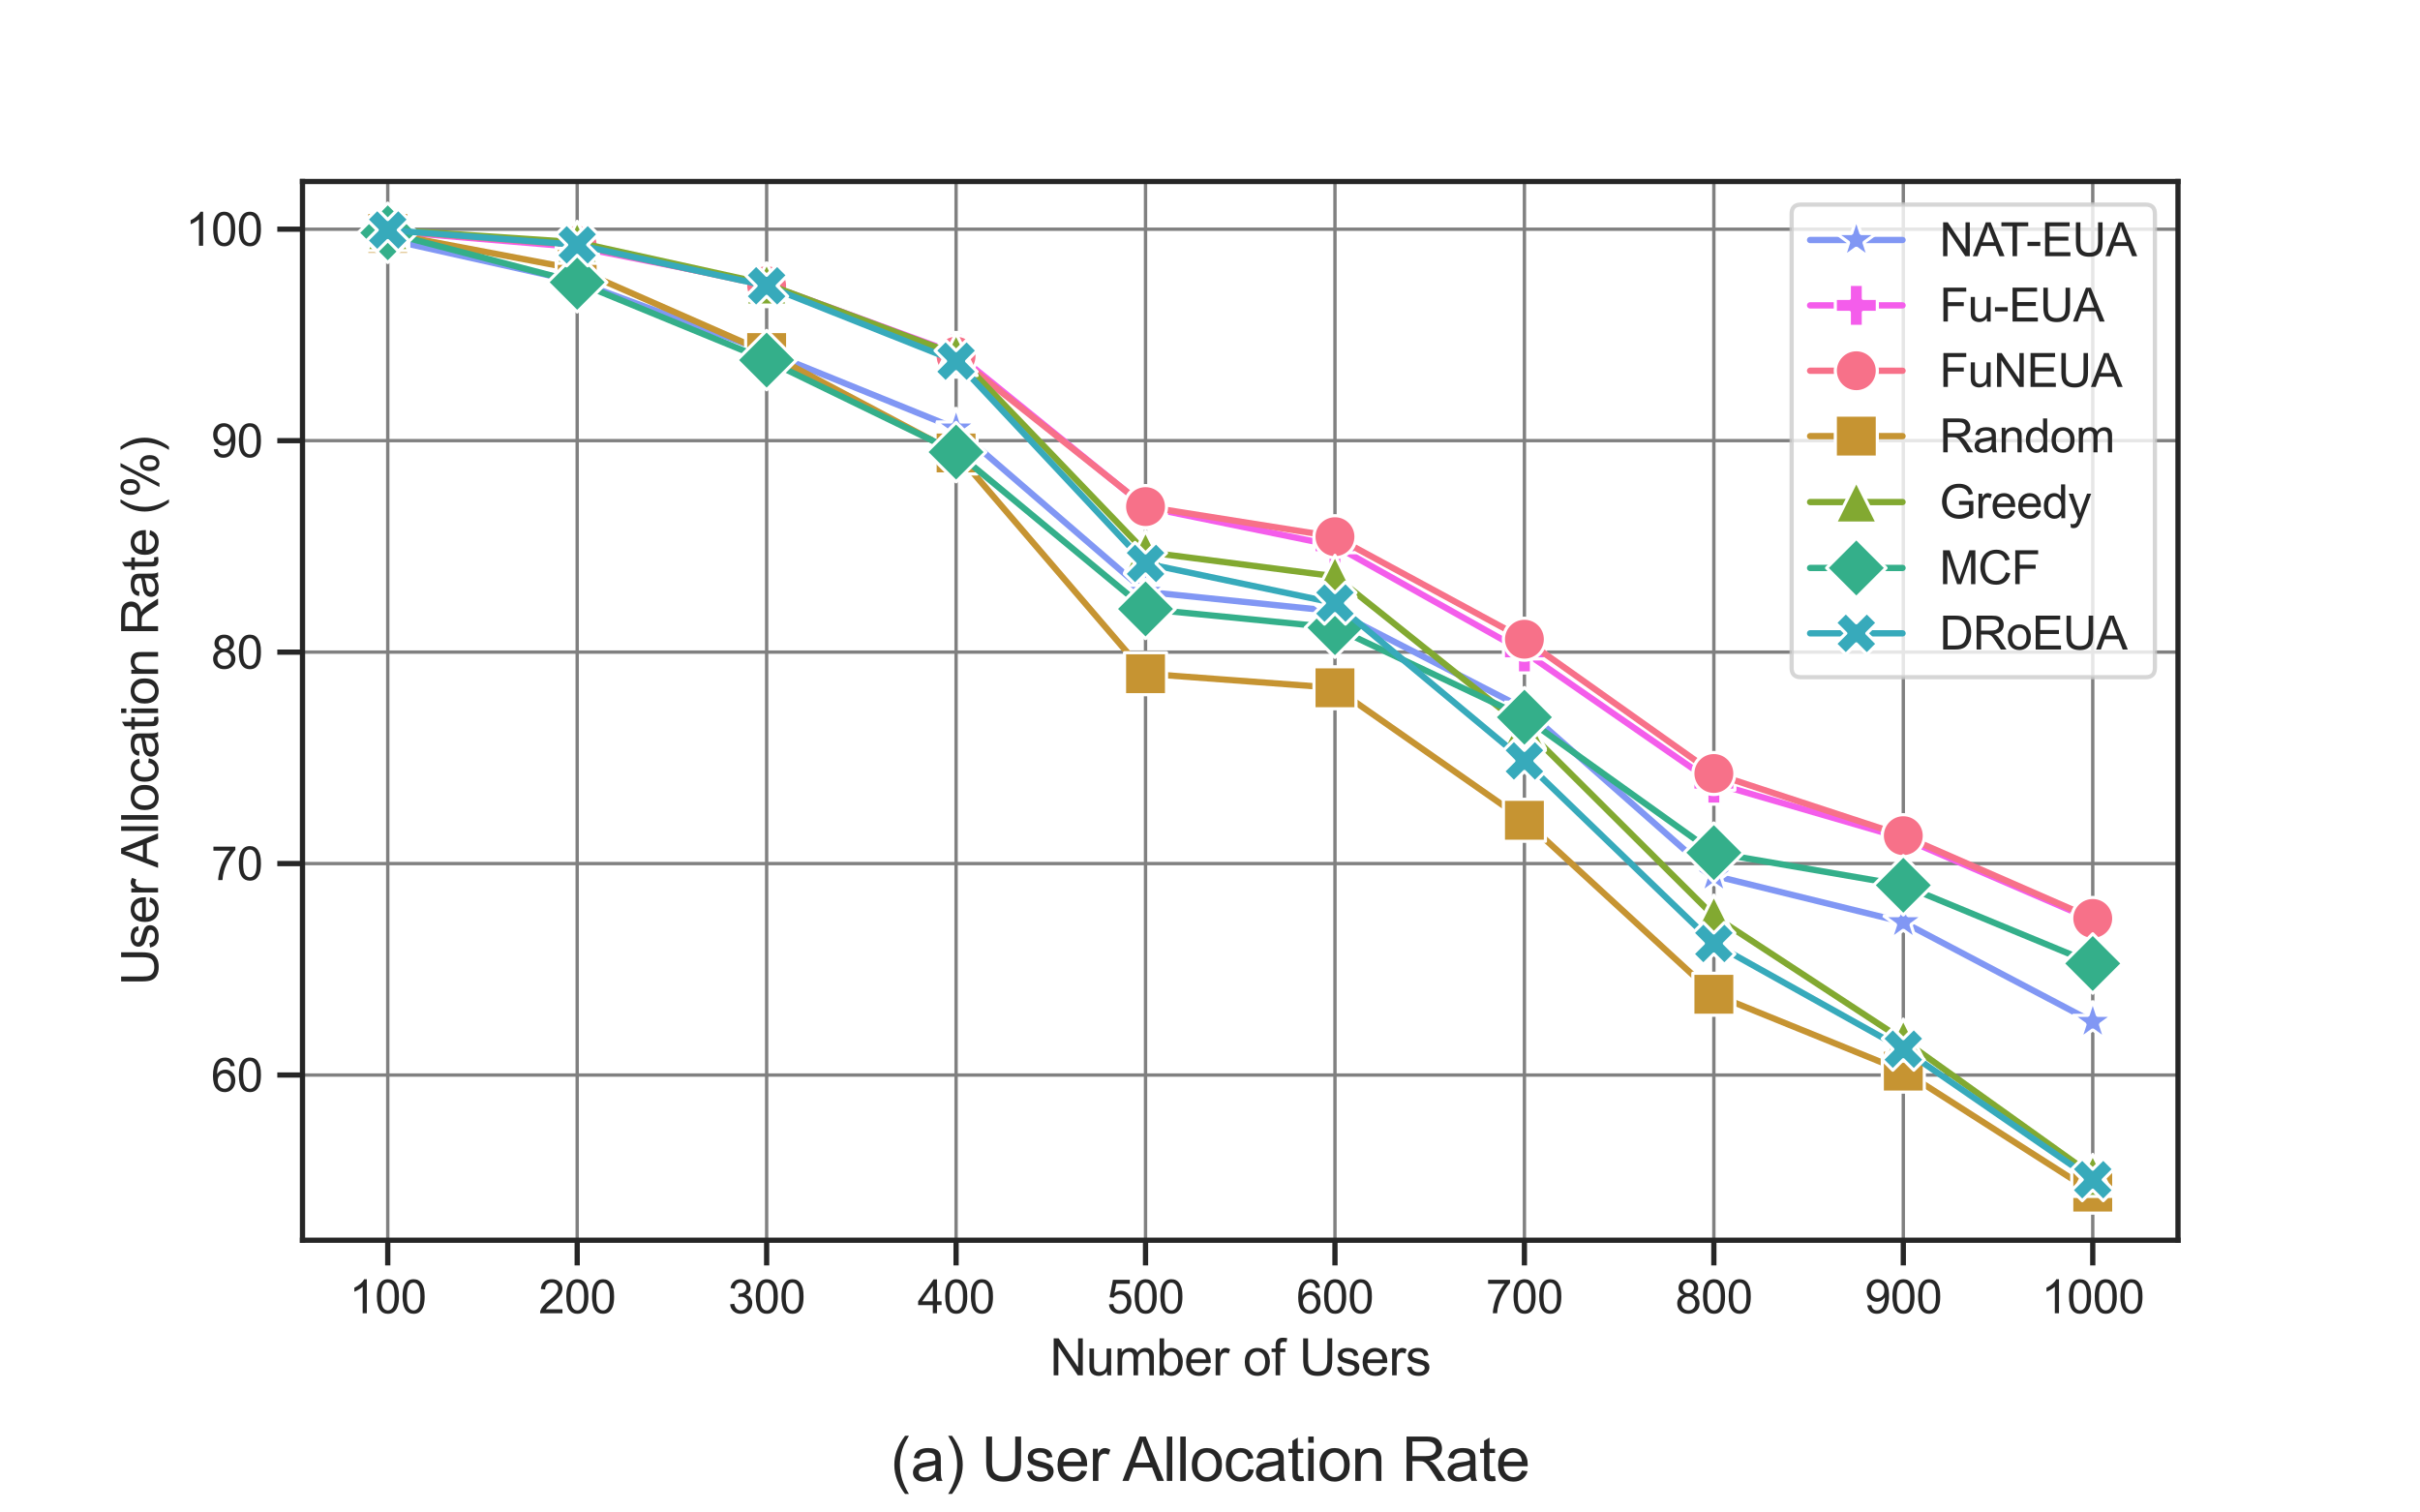 <?xml version="1.0" encoding="utf-8" standalone="no"?>
<!DOCTYPE svg PUBLIC "-//W3C//DTD SVG 1.1//EN"
  "http://www.w3.org/Graphics/SVG/1.1/DTD/svg11.dtd">
<svg xmlns:xlink="http://www.w3.org/1999/xlink" width="576pt" height="360pt" viewBox="0 0 576 360" xmlns="http://www.w3.org/2000/svg" version="1.1">
 <defs>
  <style type="text/css">*{stroke-linejoin: round; stroke-linecap: butt}</style>
 </defs>
 <g id="figure_1">
  <g id="patch_1">
   <path d="M 0 360 
L 576 360 
L 576 0 
L 0 0 
z
" style="fill: #ffffff"/>
  </g>
  <g id="axes_1">
   <g id="patch_2">
    <path d="M 72 295.2 
L 518.4 295.2 
L 518.4 43.2 
L 72 43.2 
z
" style="fill: #ffffff"/>
   </g>
   <g id="matplotlib.axis_1">
    <g id="xtick_1">
     <g id="line2d_1">
      <path d="M 92.291 295.2 
L 92.291 43.2 
" clip-path="url(#pbc5f54ae62)" style="fill: none; stroke: #808080; stroke-width: 0.8; stroke-linecap: round"/>
     </g>
     <g id="line2d_2">
      <defs>
       <path id="m4ac2f99755" d="M 0 0 
L 0 6 
" style="stroke: #262626; stroke-width: 1.25"/>
      </defs>
      <g>
       <use xlink:href="#m4ac2f99755" x="92.291" y="295.2" style="fill: #262626; stroke: #262626; stroke-width: 1.25"/>
      </g>
     </g>
     <g id="text_1">
      <!-- 100 -->
      <g style="fill: #262626" transform="translate(83.115 312.574) scale(0.11 -0.11)">
       <defs>
        <path id="ArialMT-31" d="M 2384 0 
L 1822 0 
L 1822 3584 
Q 1619 3391 1289 3197 
Q 959 3003 697 2906 
L 697 3450 
Q 1169 3672 1522 3987 
Q 1875 4303 2022 4600 
L 2384 4600 
L 2384 0 
z
" transform="scale(0.016)"/>
        <path id="ArialMT-30" d="M 266 2259 
Q 266 3072 433 3567 
Q 600 4063 929 4331 
Q 1259 4600 1759 4600 
Q 2128 4600 2406 4451 
Q 2684 4303 2865 4023 
Q 3047 3744 3150 3342 
Q 3253 2941 3253 2259 
Q 3253 1453 3087 958 
Q 2922 463 2592 192 
Q 2263 -78 1759 -78 
Q 1097 -78 719 397 
Q 266 969 266 2259 
z
M 844 2259 
Q 844 1131 1108 757 
Q 1372 384 1759 384 
Q 2147 384 2411 759 
Q 2675 1134 2675 2259 
Q 2675 3391 2411 3762 
Q 2147 4134 1753 4134 
Q 1366 4134 1134 3806 
Q 844 3388 844 2259 
z
" transform="scale(0.016)"/>
       </defs>
       <use xlink:href="#ArialMT-31"/>
       <use xlink:href="#ArialMT-30" x="55.615"/>
       <use xlink:href="#ArialMT-30" x="111.23"/>
      </g>
     </g>
    </g>
    <g id="xtick_2">
     <g id="line2d_3">
      <path d="M 137.382 295.2 
L 137.382 43.2 
" clip-path="url(#pbc5f54ae62)" style="fill: none; stroke: #808080; stroke-width: 0.8; stroke-linecap: round"/>
     </g>
     <g id="line2d_4">
      <g>
       <use xlink:href="#m4ac2f99755" x="137.382" y="295.2" style="fill: #262626; stroke: #262626; stroke-width: 1.25"/>
      </g>
     </g>
     <g id="text_2">
      <!-- 200 -->
      <g style="fill: #262626" transform="translate(128.206 312.574) scale(0.11 -0.11)">
       <defs>
        <path id="ArialMT-32" d="M 3222 541 
L 3222 0 
L 194 0 
Q 188 203 259 391 
Q 375 700 629 1000 
Q 884 1300 1366 1694 
Q 2113 2306 2375 2664 
Q 2638 3022 2638 3341 
Q 2638 3675 2398 3904 
Q 2159 4134 1775 4134 
Q 1369 4134 1125 3890 
Q 881 3647 878 3216 
L 300 3275 
Q 359 3922 746 4261 
Q 1134 4600 1788 4600 
Q 2447 4600 2831 4234 
Q 3216 3869 3216 3328 
Q 3216 3053 3103 2787 
Q 2991 2522 2730 2228 
Q 2469 1934 1863 1422 
Q 1356 997 1212 845 
Q 1069 694 975 541 
L 3222 541 
z
" transform="scale(0.016)"/>
       </defs>
       <use xlink:href="#ArialMT-32"/>
       <use xlink:href="#ArialMT-30" x="55.615"/>
       <use xlink:href="#ArialMT-30" x="111.23"/>
      </g>
     </g>
    </g>
    <g id="xtick_3">
     <g id="line2d_5">
      <path d="M 182.473 295.2 
L 182.473 43.2 
" clip-path="url(#pbc5f54ae62)" style="fill: none; stroke: #808080; stroke-width: 0.8; stroke-linecap: round"/>
     </g>
     <g id="line2d_6">
      <g>
       <use xlink:href="#m4ac2f99755" x="182.473" y="295.2" style="fill: #262626; stroke: #262626; stroke-width: 1.25"/>
      </g>
     </g>
     <g id="text_3">
      <!-- 300 -->
      <g style="fill: #262626" transform="translate(173.297 312.574) scale(0.11 -0.11)">
       <defs>
        <path id="ArialMT-33" d="M 269 1209 
L 831 1284 
Q 928 806 1161 595 
Q 1394 384 1728 384 
Q 2125 384 2398 659 
Q 2672 934 2672 1341 
Q 2672 1728 2419 1979 
Q 2166 2231 1775 2231 
Q 1616 2231 1378 2169 
L 1441 2663 
Q 1497 2656 1531 2656 
Q 1891 2656 2178 2843 
Q 2466 3031 2466 3422 
Q 2466 3731 2256 3934 
Q 2047 4138 1716 4138 
Q 1388 4138 1169 3931 
Q 950 3725 888 3313 
L 325 3413 
Q 428 3978 793 4289 
Q 1159 4600 1703 4600 
Q 2078 4600 2393 4439 
Q 2709 4278 2876 4000 
Q 3044 3722 3044 3409 
Q 3044 3113 2884 2869 
Q 2725 2625 2413 2481 
Q 2819 2388 3044 2092 
Q 3269 1797 3269 1353 
Q 3269 753 2831 336 
Q 2394 -81 1725 -81 
Q 1122 -81 723 278 
Q 325 638 269 1209 
z
" transform="scale(0.016)"/>
       </defs>
       <use xlink:href="#ArialMT-33"/>
       <use xlink:href="#ArialMT-30" x="55.615"/>
       <use xlink:href="#ArialMT-30" x="111.23"/>
      </g>
     </g>
    </g>
    <g id="xtick_4">
     <g id="line2d_7">
      <path d="M 227.564 295.2 
L 227.564 43.2 
" clip-path="url(#pbc5f54ae62)" style="fill: none; stroke: #808080; stroke-width: 0.8; stroke-linecap: round"/>
     </g>
     <g id="line2d_8">
      <g>
       <use xlink:href="#m4ac2f99755" x="227.564" y="295.2" style="fill: #262626; stroke: #262626; stroke-width: 1.25"/>
      </g>
     </g>
     <g id="text_4">
      <!-- 400 -->
      <g style="fill: #262626" transform="translate(218.388 312.574) scale(0.11 -0.11)">
       <defs>
        <path id="ArialMT-34" d="M 2069 0 
L 2069 1097 
L 81 1097 
L 81 1613 
L 2172 4581 
L 2631 4581 
L 2631 1613 
L 3250 1613 
L 3250 1097 
L 2631 1097 
L 2631 0 
L 2069 0 
z
M 2069 1613 
L 2069 3678 
L 634 1613 
L 2069 1613 
z
" transform="scale(0.016)"/>
       </defs>
       <use xlink:href="#ArialMT-34"/>
       <use xlink:href="#ArialMT-30" x="55.615"/>
       <use xlink:href="#ArialMT-30" x="111.23"/>
      </g>
     </g>
    </g>
    <g id="xtick_5">
     <g id="line2d_9">
      <path d="M 272.655 295.2 
L 272.655 43.2 
" clip-path="url(#pbc5f54ae62)" style="fill: none; stroke: #808080; stroke-width: 0.8; stroke-linecap: round"/>
     </g>
     <g id="line2d_10">
      <g>
       <use xlink:href="#m4ac2f99755" x="272.655" y="295.2" style="fill: #262626; stroke: #262626; stroke-width: 1.25"/>
      </g>
     </g>
     <g id="text_5">
      <!-- 500 -->
      <g style="fill: #262626" transform="translate(263.479 312.574) scale(0.11 -0.11)">
       <defs>
        <path id="ArialMT-35" d="M 266 1200 
L 856 1250 
Q 922 819 1161 601 
Q 1400 384 1738 384 
Q 2144 384 2425 690 
Q 2706 997 2706 1503 
Q 2706 1984 2436 2262 
Q 2166 2541 1728 2541 
Q 1456 2541 1237 2417 
Q 1019 2294 894 2097 
L 366 2166 
L 809 4519 
L 3088 4519 
L 3088 3981 
L 1259 3981 
L 1013 2750 
Q 1425 3038 1878 3038 
Q 2478 3038 2890 2622 
Q 3303 2206 3303 1553 
Q 3303 931 2941 478 
Q 2500 -78 1738 -78 
Q 1113 -78 717 272 
Q 322 622 266 1200 
z
" transform="scale(0.016)"/>
       </defs>
       <use xlink:href="#ArialMT-35"/>
       <use xlink:href="#ArialMT-30" x="55.615"/>
       <use xlink:href="#ArialMT-30" x="111.23"/>
      </g>
     </g>
    </g>
    <g id="xtick_6">
     <g id="line2d_11">
      <path d="M 317.745 295.2 
L 317.745 43.2 
" clip-path="url(#pbc5f54ae62)" style="fill: none; stroke: #808080; stroke-width: 0.8; stroke-linecap: round"/>
     </g>
     <g id="line2d_12">
      <g>
       <use xlink:href="#m4ac2f99755" x="317.745" y="295.2" style="fill: #262626; stroke: #262626; stroke-width: 1.25"/>
      </g>
     </g>
     <g id="text_6">
      <!-- 600 -->
      <g style="fill: #262626" transform="translate(308.57 312.574) scale(0.11 -0.11)">
       <defs>
        <path id="ArialMT-36" d="M 3184 3459 
L 2625 3416 
Q 2550 3747 2413 3897 
Q 2184 4138 1850 4138 
Q 1581 4138 1378 3988 
Q 1113 3794 959 3422 
Q 806 3050 800 2363 
Q 1003 2672 1297 2822 
Q 1591 2972 1913 2972 
Q 2475 2972 2870 2558 
Q 3266 2144 3266 1488 
Q 3266 1056 3080 686 
Q 2894 316 2569 119 
Q 2244 -78 1831 -78 
Q 1128 -78 684 439 
Q 241 956 241 2144 
Q 241 3472 731 4075 
Q 1159 4600 1884 4600 
Q 2425 4600 2770 4297 
Q 3116 3994 3184 3459 
z
M 888 1484 
Q 888 1194 1011 928 
Q 1134 663 1356 523 
Q 1578 384 1822 384 
Q 2178 384 2434 671 
Q 2691 959 2691 1453 
Q 2691 1928 2437 2201 
Q 2184 2475 1800 2475 
Q 1419 2475 1153 2201 
Q 888 1928 888 1484 
z
" transform="scale(0.016)"/>
       </defs>
       <use xlink:href="#ArialMT-36"/>
       <use xlink:href="#ArialMT-30" x="55.615"/>
       <use xlink:href="#ArialMT-30" x="111.23"/>
      </g>
     </g>
    </g>
    <g id="xtick_7">
     <g id="line2d_13">
      <path d="M 362.836 295.2 
L 362.836 43.2 
" clip-path="url(#pbc5f54ae62)" style="fill: none; stroke: #808080; stroke-width: 0.8; stroke-linecap: round"/>
     </g>
     <g id="line2d_14">
      <g>
       <use xlink:href="#m4ac2f99755" x="362.836" y="295.2" style="fill: #262626; stroke: #262626; stroke-width: 1.25"/>
      </g>
     </g>
     <g id="text_7">
      <!-- 700 -->
      <g style="fill: #262626" transform="translate(353.661 312.574) scale(0.11 -0.11)">
       <defs>
        <path id="ArialMT-37" d="M 303 3981 
L 303 4522 
L 3269 4522 
L 3269 4084 
Q 2831 3619 2401 2847 
Q 1972 2075 1738 1259 
Q 1569 684 1522 0 
L 944 0 
Q 953 541 1156 1306 
Q 1359 2072 1739 2783 
Q 2119 3494 2547 3981 
L 303 3981 
z
" transform="scale(0.016)"/>
       </defs>
       <use xlink:href="#ArialMT-37"/>
       <use xlink:href="#ArialMT-30" x="55.615"/>
       <use xlink:href="#ArialMT-30" x="111.23"/>
      </g>
     </g>
    </g>
    <g id="xtick_8">
     <g id="line2d_15">
      <path d="M 407.927 295.2 
L 407.927 43.2 
" clip-path="url(#pbc5f54ae62)" style="fill: none; stroke: #808080; stroke-width: 0.8; stroke-linecap: round"/>
     </g>
     <g id="line2d_16">
      <g>
       <use xlink:href="#m4ac2f99755" x="407.927" y="295.2" style="fill: #262626; stroke: #262626; stroke-width: 1.25"/>
      </g>
     </g>
     <g id="text_8">
      <!-- 800 -->
      <g style="fill: #262626" transform="translate(398.752 312.574) scale(0.11 -0.11)">
       <defs>
        <path id="ArialMT-38" d="M 1131 2484 
Q 781 2613 612 2850 
Q 444 3088 444 3419 
Q 444 3919 803 4259 
Q 1163 4600 1759 4600 
Q 2359 4600 2725 4251 
Q 3091 3903 3091 3403 
Q 3091 3084 2923 2848 
Q 2756 2613 2416 2484 
Q 2838 2347 3058 2040 
Q 3278 1734 3278 1309 
Q 3278 722 2862 322 
Q 2447 -78 1769 -78 
Q 1091 -78 675 323 
Q 259 725 259 1325 
Q 259 1772 486 2073 
Q 713 2375 1131 2484 
z
M 1019 3438 
Q 1019 3113 1228 2906 
Q 1438 2700 1772 2700 
Q 2097 2700 2305 2904 
Q 2513 3109 2513 3406 
Q 2513 3716 2298 3927 
Q 2084 4138 1766 4138 
Q 1444 4138 1231 3931 
Q 1019 3725 1019 3438 
z
M 838 1322 
Q 838 1081 952 856 
Q 1066 631 1291 507 
Q 1516 384 1775 384 
Q 2178 384 2440 643 
Q 2703 903 2703 1303 
Q 2703 1709 2433 1975 
Q 2163 2241 1756 2241 
Q 1359 2241 1098 1978 
Q 838 1716 838 1322 
z
" transform="scale(0.016)"/>
       </defs>
       <use xlink:href="#ArialMT-38"/>
       <use xlink:href="#ArialMT-30" x="55.615"/>
       <use xlink:href="#ArialMT-30" x="111.23"/>
      </g>
     </g>
    </g>
    <g id="xtick_9">
     <g id="line2d_17">
      <path d="M 453.018 295.2 
L 453.018 43.2 
" clip-path="url(#pbc5f54ae62)" style="fill: none; stroke: #808080; stroke-width: 0.8; stroke-linecap: round"/>
     </g>
     <g id="line2d_18">
      <g>
       <use xlink:href="#m4ac2f99755" x="453.018" y="295.2" style="fill: #262626; stroke: #262626; stroke-width: 1.25"/>
      </g>
     </g>
     <g id="text_9">
      <!-- 900 -->
      <g style="fill: #262626" transform="translate(443.843 312.574) scale(0.11 -0.11)">
       <defs>
        <path id="ArialMT-39" d="M 350 1059 
L 891 1109 
Q 959 728 1153 556 
Q 1347 384 1650 384 
Q 1909 384 2104 503 
Q 2300 622 2425 820 
Q 2550 1019 2634 1356 
Q 2719 1694 2719 2044 
Q 2719 2081 2716 2156 
Q 2547 1888 2255 1720 
Q 1963 1553 1622 1553 
Q 1053 1553 659 1965 
Q 266 2378 266 3053 
Q 266 3750 677 4175 
Q 1088 4600 1706 4600 
Q 2153 4600 2523 4359 
Q 2894 4119 3086 3673 
Q 3278 3228 3278 2384 
Q 3278 1506 3087 986 
Q 2897 466 2520 194 
Q 2144 -78 1638 -78 
Q 1100 -78 759 220 
Q 419 519 350 1059 
z
M 2653 3081 
Q 2653 3566 2395 3850 
Q 2138 4134 1775 4134 
Q 1400 4134 1122 3828 
Q 844 3522 844 3034 
Q 844 2597 1108 2323 
Q 1372 2050 1759 2050 
Q 2150 2050 2401 2323 
Q 2653 2597 2653 3081 
z
" transform="scale(0.016)"/>
       </defs>
       <use xlink:href="#ArialMT-39"/>
       <use xlink:href="#ArialMT-30" x="55.615"/>
       <use xlink:href="#ArialMT-30" x="111.23"/>
      </g>
     </g>
    </g>
    <g id="xtick_10">
     <g id="line2d_19">
      <path d="M 498.109 295.2 
L 498.109 43.2 
" clip-path="url(#pbc5f54ae62)" style="fill: none; stroke: #808080; stroke-width: 0.8; stroke-linecap: round"/>
     </g>
     <g id="line2d_20">
      <g>
       <use xlink:href="#m4ac2f99755" x="498.109" y="295.2" style="fill: #262626; stroke: #262626; stroke-width: 1.25"/>
      </g>
     </g>
     <g id="text_10">
      <!-- 1000 -->
      <g style="fill: #262626" transform="translate(485.875 312.574) scale(0.11 -0.11)">
       <use xlink:href="#ArialMT-31"/>
       <use xlink:href="#ArialMT-30" x="55.615"/>
       <use xlink:href="#ArialMT-30" x="111.23"/>
       <use xlink:href="#ArialMT-30" x="166.846"/>
      </g>
     </g>
    </g>
    <g id="text_11">
     <!-- Number of Users -->
     <g style="fill: #262626" transform="translate(249.857 327.349) scale(0.12 -0.12)">
      <defs>
       <path id="ArialMT-4e" d="M 488 0 
L 488 4581 
L 1109 4581 
L 3516 984 
L 3516 4581 
L 4097 4581 
L 4097 0 
L 3475 0 
L 1069 3600 
L 1069 0 
L 488 0 
z
" transform="scale(0.016)"/>
       <path id="ArialMT-75" d="M 2597 0 
L 2597 488 
Q 2209 -75 1544 -75 
Q 1250 -75 995 37 
Q 741 150 617 320 
Q 494 491 444 738 
Q 409 903 409 1263 
L 409 3319 
L 972 3319 
L 972 1478 
Q 972 1038 1006 884 
Q 1059 663 1231 536 
Q 1403 409 1656 409 
Q 1909 409 2131 539 
Q 2353 669 2445 892 
Q 2538 1116 2538 1541 
L 2538 3319 
L 3100 3319 
L 3100 0 
L 2597 0 
z
" transform="scale(0.016)"/>
       <path id="ArialMT-6d" d="M 422 0 
L 422 3319 
L 925 3319 
L 925 2853 
Q 1081 3097 1340 3245 
Q 1600 3394 1931 3394 
Q 2300 3394 2536 3241 
Q 2772 3088 2869 2813 
Q 3263 3394 3894 3394 
Q 4388 3394 4653 3120 
Q 4919 2847 4919 2278 
L 4919 0 
L 4359 0 
L 4359 2091 
Q 4359 2428 4304 2576 
Q 4250 2725 4106 2815 
Q 3963 2906 3769 2906 
Q 3419 2906 3187 2673 
Q 2956 2441 2956 1928 
L 2956 0 
L 2394 0 
L 2394 2156 
Q 2394 2531 2256 2718 
Q 2119 2906 1806 2906 
Q 1569 2906 1367 2781 
Q 1166 2656 1075 2415 
Q 984 2175 984 1722 
L 984 0 
L 422 0 
z
" transform="scale(0.016)"/>
       <path id="ArialMT-62" d="M 941 0 
L 419 0 
L 419 4581 
L 981 4581 
L 981 2947 
Q 1338 3394 1891 3394 
Q 2197 3394 2470 3270 
Q 2744 3147 2920 2923 
Q 3097 2700 3197 2384 
Q 3297 2069 3297 1709 
Q 3297 856 2875 390 
Q 2453 -75 1863 -75 
Q 1275 -75 941 416 
L 941 0 
z
M 934 1684 
Q 934 1088 1097 822 
Q 1363 388 1816 388 
Q 2184 388 2453 708 
Q 2722 1028 2722 1663 
Q 2722 2313 2464 2622 
Q 2206 2931 1841 2931 
Q 1472 2931 1203 2611 
Q 934 2291 934 1684 
z
" transform="scale(0.016)"/>
       <path id="ArialMT-65" d="M 2694 1069 
L 3275 997 
Q 3138 488 2766 206 
Q 2394 -75 1816 -75 
Q 1088 -75 661 373 
Q 234 822 234 1631 
Q 234 2469 665 2931 
Q 1097 3394 1784 3394 
Q 2450 3394 2872 2941 
Q 3294 2488 3294 1666 
Q 3294 1616 3291 1516 
L 816 1516 
Q 847 969 1125 678 
Q 1403 388 1819 388 
Q 2128 388 2347 550 
Q 2566 713 2694 1069 
z
M 847 1978 
L 2700 1978 
Q 2663 2397 2488 2606 
Q 2219 2931 1791 2931 
Q 1403 2931 1139 2672 
Q 875 2413 847 1978 
z
" transform="scale(0.016)"/>
       <path id="ArialMT-72" d="M 416 0 
L 416 3319 
L 922 3319 
L 922 2816 
Q 1116 3169 1280 3281 
Q 1444 3394 1641 3394 
Q 1925 3394 2219 3213 
L 2025 2691 
Q 1819 2813 1613 2813 
Q 1428 2813 1281 2702 
Q 1134 2591 1072 2394 
Q 978 2094 978 1738 
L 978 0 
L 416 0 
z
" transform="scale(0.016)"/>
       <path id="ArialMT-20" transform="scale(0.016)"/>
       <path id="ArialMT-6f" d="M 213 1659 
Q 213 2581 725 3025 
Q 1153 3394 1769 3394 
Q 2453 3394 2887 2945 
Q 3322 2497 3322 1706 
Q 3322 1066 3130 698 
Q 2938 331 2570 128 
Q 2203 -75 1769 -75 
Q 1072 -75 642 372 
Q 213 819 213 1659 
z
M 791 1659 
Q 791 1022 1069 705 
Q 1347 388 1769 388 
Q 2188 388 2466 706 
Q 2744 1025 2744 1678 
Q 2744 2294 2464 2611 
Q 2184 2928 1769 2928 
Q 1347 2928 1069 2612 
Q 791 2297 791 1659 
z
" transform="scale(0.016)"/>
       <path id="ArialMT-66" d="M 556 0 
L 556 2881 
L 59 2881 
L 59 3319 
L 556 3319 
L 556 3672 
Q 556 4006 616 4169 
Q 697 4388 901 4523 
Q 1106 4659 1475 4659 
Q 1713 4659 2000 4603 
L 1916 4113 
Q 1741 4144 1584 4144 
Q 1328 4144 1222 4034 
Q 1116 3925 1116 3625 
L 1116 3319 
L 1763 3319 
L 1763 2881 
L 1116 2881 
L 1116 0 
L 556 0 
z
" transform="scale(0.016)"/>
       <path id="ArialMT-55" d="M 3500 4581 
L 4106 4581 
L 4106 1934 
Q 4106 1244 3950 837 
Q 3794 431 3386 176 
Q 2978 -78 2316 -78 
Q 1672 -78 1262 144 
Q 853 366 678 786 
Q 503 1206 503 1934 
L 503 4581 
L 1109 4581 
L 1109 1938 
Q 1109 1341 1220 1058 
Q 1331 775 1601 622 
Q 1872 469 2263 469 
Q 2931 469 3215 772 
Q 3500 1075 3500 1938 
L 3500 4581 
z
" transform="scale(0.016)"/>
       <path id="ArialMT-73" d="M 197 991 
L 753 1078 
Q 800 744 1014 566 
Q 1228 388 1613 388 
Q 2000 388 2187 545 
Q 2375 703 2375 916 
Q 2375 1106 2209 1216 
Q 2094 1291 1634 1406 
Q 1016 1563 777 1677 
Q 538 1791 414 1992 
Q 291 2194 291 2438 
Q 291 2659 392 2848 
Q 494 3038 669 3163 
Q 800 3259 1026 3326 
Q 1253 3394 1513 3394 
Q 1903 3394 2198 3281 
Q 2494 3169 2634 2976 
Q 2775 2784 2828 2463 
L 2278 2388 
Q 2241 2644 2061 2787 
Q 1881 2931 1553 2931 
Q 1166 2931 1000 2803 
Q 834 2675 834 2503 
Q 834 2394 903 2306 
Q 972 2216 1119 2156 
Q 1203 2125 1616 2013 
Q 2213 1853 2448 1751 
Q 2684 1650 2818 1456 
Q 2953 1263 2953 975 
Q 2953 694 2789 445 
Q 2625 197 2315 61 
Q 2006 -75 1616 -75 
Q 969 -75 630 194 
Q 291 463 197 991 
z
" transform="scale(0.016)"/>
      </defs>
      <use xlink:href="#ArialMT-4e"/>
      <use xlink:href="#ArialMT-75" x="72.217"/>
      <use xlink:href="#ArialMT-6d" x="127.832"/>
      <use xlink:href="#ArialMT-62" x="211.133"/>
      <use xlink:href="#ArialMT-65" x="266.748"/>
      <use xlink:href="#ArialMT-72" x="322.363"/>
      <use xlink:href="#ArialMT-20" x="355.664"/>
      <use xlink:href="#ArialMT-6f" x="383.447"/>
      <use xlink:href="#ArialMT-66" x="439.062"/>
      <use xlink:href="#ArialMT-20" x="466.846"/>
      <use xlink:href="#ArialMT-55" x="494.629"/>
      <use xlink:href="#ArialMT-73" x="566.846"/>
      <use xlink:href="#ArialMT-65" x="616.846"/>
      <use xlink:href="#ArialMT-72" x="672.461"/>
      <use xlink:href="#ArialMT-73" x="705.762"/>
     </g>
    </g>
   </g>
   <g id="matplotlib.axis_2">
    <g id="ytick_1">
     <g id="line2d_21">
      <path d="M 72 255.877 
L 518.4 255.877 
" clip-path="url(#pbc5f54ae62)" style="fill: none; stroke: #808080; stroke-width: 0.8; stroke-linecap: round"/>
     </g>
     <g id="line2d_22">
      <defs>
       <path id="m3e7cf8c6ae" d="M 0 0 
L -6 0 
" style="stroke: #262626; stroke-width: 1.25"/>
      </defs>
      <g>
       <use xlink:href="#m3e7cf8c6ae" x="72" y="255.877" style="fill: #262626; stroke: #262626; stroke-width: 1.25"/>
      </g>
     </g>
     <g id="text_12">
      <!-- 60 -->
      <g style="fill: #262626" transform="translate(50.266 259.814) scale(0.11 -0.11)">
       <use xlink:href="#ArialMT-36"/>
       <use xlink:href="#ArialMT-30" x="55.615"/>
      </g>
     </g>
    </g>
    <g id="ytick_2">
     <g id="line2d_23">
      <path d="M 72 205.546 
L 518.4 205.546 
" clip-path="url(#pbc5f54ae62)" style="fill: none; stroke: #808080; stroke-width: 0.8; stroke-linecap: round"/>
     </g>
     <g id="line2d_24">
      <g>
       <use xlink:href="#m3e7cf8c6ae" x="72" y="205.546" style="fill: #262626; stroke: #262626; stroke-width: 1.25"/>
      </g>
     </g>
     <g id="text_13">
      <!-- 70 -->
      <g style="fill: #262626" transform="translate(50.266 209.483) scale(0.11 -0.11)">
       <use xlink:href="#ArialMT-37"/>
       <use xlink:href="#ArialMT-30" x="55.615"/>
      </g>
     </g>
    </g>
    <g id="ytick_3">
     <g id="line2d_25">
      <path d="M 72 155.216 
L 518.4 155.216 
" clip-path="url(#pbc5f54ae62)" style="fill: none; stroke: #808080; stroke-width: 0.8; stroke-linecap: round"/>
     </g>
     <g id="line2d_26">
      <g>
       <use xlink:href="#m3e7cf8c6ae" x="72" y="155.216" style="fill: #262626; stroke: #262626; stroke-width: 1.25"/>
      </g>
     </g>
     <g id="text_14">
      <!-- 80 -->
      <g style="fill: #262626" transform="translate(50.266 159.152) scale(0.11 -0.11)">
       <use xlink:href="#ArialMT-38"/>
       <use xlink:href="#ArialMT-30" x="55.615"/>
      </g>
     </g>
    </g>
    <g id="ytick_4">
     <g id="line2d_27">
      <path d="M 72 104.885 
L 518.4 104.885 
" clip-path="url(#pbc5f54ae62)" style="fill: none; stroke: #808080; stroke-width: 0.8; stroke-linecap: round"/>
     </g>
     <g id="line2d_28">
      <g>
       <use xlink:href="#m3e7cf8c6ae" x="72" y="104.885" style="fill: #262626; stroke: #262626; stroke-width: 1.25"/>
      </g>
     </g>
     <g id="text_15">
      <!-- 90 -->
      <g style="fill: #262626" transform="translate(50.266 108.822) scale(0.11 -0.11)">
       <use xlink:href="#ArialMT-39"/>
       <use xlink:href="#ArialMT-30" x="55.615"/>
      </g>
     </g>
    </g>
    <g id="ytick_5">
     <g id="line2d_29">
      <path d="M 72 54.554 
L 518.4 54.554 
" clip-path="url(#pbc5f54ae62)" style="fill: none; stroke: #808080; stroke-width: 0.8; stroke-linecap: round"/>
     </g>
     <g id="line2d_30">
      <g>
       <use xlink:href="#m3e7cf8c6ae" x="72" y="54.554" style="fill: #262626; stroke: #262626; stroke-width: 1.25"/>
      </g>
     </g>
     <g id="text_16">
      <!-- 100 -->
      <g style="fill: #262626" transform="translate(44.149 58.491) scale(0.11 -0.11)">
       <use xlink:href="#ArialMT-31"/>
       <use xlink:href="#ArialMT-30" x="55.615"/>
       <use xlink:href="#ArialMT-30" x="111.23"/>
      </g>
     </g>
    </g>
    <g id="text_17">
     <!-- User Allocation Rate (%) -->
     <g style="fill: #262626" transform="translate(37.623 234.557) rotate(-90) scale(0.12 -0.12)">
      <defs>
       <path id="ArialMT-41" d="M -9 0 
L 1750 4581 
L 2403 4581 
L 4278 0 
L 3588 0 
L 3053 1388 
L 1138 1388 
L 634 0 
L -9 0 
z
M 1313 1881 
L 2866 1881 
L 2388 3150 
Q 2169 3728 2063 4100 
Q 1975 3659 1816 3225 
L 1313 1881 
z
" transform="scale(0.016)"/>
       <path id="ArialMT-6c" d="M 409 0 
L 409 4581 
L 972 4581 
L 972 0 
L 409 0 
z
" transform="scale(0.016)"/>
       <path id="ArialMT-63" d="M 2588 1216 
L 3141 1144 
Q 3050 572 2676 248 
Q 2303 -75 1759 -75 
Q 1078 -75 664 370 
Q 250 816 250 1647 
Q 250 2184 428 2587 
Q 606 2991 970 3192 
Q 1334 3394 1763 3394 
Q 2303 3394 2647 3120 
Q 2991 2847 3088 2344 
L 2541 2259 
Q 2463 2594 2264 2762 
Q 2066 2931 1784 2931 
Q 1359 2931 1093 2626 
Q 828 2322 828 1663 
Q 828 994 1084 691 
Q 1341 388 1753 388 
Q 2084 388 2306 591 
Q 2528 794 2588 1216 
z
" transform="scale(0.016)"/>
       <path id="ArialMT-61" d="M 2588 409 
Q 2275 144 1986 34 
Q 1697 -75 1366 -75 
Q 819 -75 525 192 
Q 231 459 231 875 
Q 231 1119 342 1320 
Q 453 1522 633 1644 
Q 813 1766 1038 1828 
Q 1203 1872 1538 1913 
Q 2219 1994 2541 2106 
Q 2544 2222 2544 2253 
Q 2544 2597 2384 2738 
Q 2169 2928 1744 2928 
Q 1347 2928 1158 2789 
Q 969 2650 878 2297 
L 328 2372 
Q 403 2725 575 2942 
Q 747 3159 1072 3276 
Q 1397 3394 1825 3394 
Q 2250 3394 2515 3294 
Q 2781 3194 2906 3042 
Q 3031 2891 3081 2659 
Q 3109 2516 3109 2141 
L 3109 1391 
Q 3109 606 3145 398 
Q 3181 191 3288 0 
L 2700 0 
Q 2613 175 2588 409 
z
M 2541 1666 
Q 2234 1541 1622 1453 
Q 1275 1403 1131 1340 
Q 988 1278 909 1158 
Q 831 1038 831 891 
Q 831 666 1001 516 
Q 1172 366 1500 366 
Q 1825 366 2078 508 
Q 2331 650 2450 897 
Q 2541 1088 2541 1459 
L 2541 1666 
z
" transform="scale(0.016)"/>
       <path id="ArialMT-74" d="M 1650 503 
L 1731 6 
Q 1494 -44 1306 -44 
Q 1000 -44 831 53 
Q 663 150 594 308 
Q 525 466 525 972 
L 525 2881 
L 113 2881 
L 113 3319 
L 525 3319 
L 525 4141 
L 1084 4478 
L 1084 3319 
L 1650 3319 
L 1650 2881 
L 1084 2881 
L 1084 941 
Q 1084 700 1114 631 
Q 1144 563 1211 522 
Q 1278 481 1403 481 
Q 1497 481 1650 503 
z
" transform="scale(0.016)"/>
       <path id="ArialMT-69" d="M 425 3934 
L 425 4581 
L 988 4581 
L 988 3934 
L 425 3934 
z
M 425 0 
L 425 3319 
L 988 3319 
L 988 0 
L 425 0 
z
" transform="scale(0.016)"/>
       <path id="ArialMT-6e" d="M 422 0 
L 422 3319 
L 928 3319 
L 928 2847 
Q 1294 3394 1984 3394 
Q 2284 3394 2536 3286 
Q 2788 3178 2913 3003 
Q 3038 2828 3088 2588 
Q 3119 2431 3119 2041 
L 3119 0 
L 2556 0 
L 2556 2019 
Q 2556 2363 2490 2533 
Q 2425 2703 2258 2804 
Q 2091 2906 1866 2906 
Q 1506 2906 1245 2678 
Q 984 2450 984 1813 
L 984 0 
L 422 0 
z
" transform="scale(0.016)"/>
       <path id="ArialMT-52" d="M 503 0 
L 503 4581 
L 2534 4581 
Q 3147 4581 3465 4457 
Q 3784 4334 3975 4021 
Q 4166 3709 4166 3331 
Q 4166 2844 3850 2509 
Q 3534 2175 2875 2084 
Q 3116 1969 3241 1856 
Q 3506 1613 3744 1247 
L 4541 0 
L 3778 0 
L 3172 953 
Q 2906 1366 2734 1584 
Q 2563 1803 2427 1890 
Q 2291 1978 2150 2013 
Q 2047 2034 1813 2034 
L 1109 2034 
L 1109 0 
L 503 0 
z
M 1109 2559 
L 2413 2559 
Q 2828 2559 3062 2645 
Q 3297 2731 3419 2920 
Q 3541 3109 3541 3331 
Q 3541 3656 3305 3865 
Q 3069 4075 2559 4075 
L 1109 4075 
L 1109 2559 
z
" transform="scale(0.016)"/>
       <path id="ArialMT-28" d="M 1497 -1347 
Q 1031 -759 709 28 
Q 388 816 388 1659 
Q 388 2403 628 3084 
Q 909 3875 1497 4659 
L 1900 4659 
Q 1522 4009 1400 3731 
Q 1209 3300 1100 2831 
Q 966 2247 966 1656 
Q 966 153 1900 -1347 
L 1497 -1347 
z
" transform="scale(0.016)"/>
       <path id="ArialMT-25" d="M 372 3481 
Q 372 3972 619 4315 
Q 866 4659 1334 4659 
Q 1766 4659 2048 4351 
Q 2331 4044 2331 3447 
Q 2331 2866 2045 2552 
Q 1759 2238 1341 2238 
Q 925 2238 648 2547 
Q 372 2856 372 3481 
z
M 1350 4272 
Q 1141 4272 1002 4090 
Q 863 3909 863 3425 
Q 863 2984 1003 2804 
Q 1144 2625 1350 2625 
Q 1563 2625 1702 2806 
Q 1841 2988 1841 3469 
Q 1841 3913 1700 4092 
Q 1559 4272 1350 4272 
z
M 1353 -169 
L 3859 4659 
L 4316 4659 
L 1819 -169 
L 1353 -169 
z
M 3334 1075 
Q 3334 1569 3581 1911 
Q 3828 2253 4300 2253 
Q 4731 2253 5014 1945 
Q 5297 1638 5297 1041 
Q 5297 459 5011 145 
Q 4725 -169 4303 -169 
Q 3888 -169 3611 142 
Q 3334 453 3334 1075 
z
M 4316 1866 
Q 4103 1866 3964 1684 
Q 3825 1503 3825 1019 
Q 3825 581 3965 400 
Q 4106 219 4313 219 
Q 4528 219 4667 400 
Q 4806 581 4806 1063 
Q 4806 1506 4665 1686 
Q 4525 1866 4316 1866 
z
" transform="scale(0.016)"/>
       <path id="ArialMT-29" d="M 791 -1347 
L 388 -1347 
Q 1322 153 1322 1656 
Q 1322 2244 1188 2822 
Q 1081 3291 891 3722 
Q 769 4003 388 4659 
L 791 4659 
Q 1378 3875 1659 3084 
Q 1900 2403 1900 1659 
Q 1900 816 1576 28 
Q 1253 -759 791 -1347 
z
" transform="scale(0.016)"/>
      </defs>
      <use xlink:href="#ArialMT-55"/>
      <use xlink:href="#ArialMT-73" x="72.217"/>
      <use xlink:href="#ArialMT-65" x="122.217"/>
      <use xlink:href="#ArialMT-72" x="177.832"/>
      <use xlink:href="#ArialMT-20" x="211.133"/>
      <use xlink:href="#ArialMT-41" x="233.416"/>
      <use xlink:href="#ArialMT-6c" x="300.115"/>
      <use xlink:href="#ArialMT-6c" x="322.332"/>
      <use xlink:href="#ArialMT-6f" x="344.549"/>
      <use xlink:href="#ArialMT-63" x="400.164"/>
      <use xlink:href="#ArialMT-61" x="450.164"/>
      <use xlink:href="#ArialMT-74" x="505.779"/>
      <use xlink:href="#ArialMT-69" x="533.562"/>
      <use xlink:href="#ArialMT-6f" x="555.779"/>
      <use xlink:href="#ArialMT-6e" x="611.395"/>
      <use xlink:href="#ArialMT-20" x="667.01"/>
      <use xlink:href="#ArialMT-52" x="694.793"/>
      <use xlink:href="#ArialMT-61" x="767.01"/>
      <use xlink:href="#ArialMT-74" x="822.625"/>
      <use xlink:href="#ArialMT-65" x="850.408"/>
      <use xlink:href="#ArialMT-20" x="906.023"/>
      <use xlink:href="#ArialMT-28" x="933.807"/>
      <use xlink:href="#ArialMT-25" x="967.107"/>
      <use xlink:href="#ArialMT-29" x="1056.023"/>
     </g>
    </g>
   </g>
   <g id="PolyCollection_1"/>
   <g id="PolyCollection_2"/>
   <g id="PolyCollection_3"/>
   <g id="PolyCollection_4"/>
   <g id="PolyCollection_5"/>
   <g id="PolyCollection_6"/>
   <g id="PolyCollection_7"/>
   <g id="line2d_31">
    <path d="M 92.291 56.97 
L 137.382 67.036 
L 182.473 83.695 
L 227.564 101.978 
L 272.655 140.861 
L 317.745 145.477 
L 362.836 168.675 
L 407.927 208.422 
L 453.018 219.488 
L 498.109 243.214 
" clip-path="url(#pbc5f54ae62)" style="fill: none; stroke: #8197f4; stroke-width: 1.5; stroke-linecap: round"/>
    <defs>
     <path id="m19ba342d0c" d="M 0 -5 
L -1.123 -1.545 
L -4.755 -1.545 
L -1.816 0.59 
L -2.939 4.045 
L -0 1.91 
L 2.939 4.045 
L 1.816 0.59 
L 4.755 -1.545 
L 1.123 -1.545 
z
" style="stroke: #ffffff; stroke-width: 0.75; stroke-linejoin: bevel"/>
    </defs>
    <g clip-path="url(#pbc5f54ae62)">
     <use xlink:href="#m19ba342d0c" x="92.291" y="56.97" style="fill: #8197f4; stroke: #ffffff; stroke-width: 0.75; stroke-linejoin: bevel"/>
     <use xlink:href="#m19ba342d0c" x="137.382" y="67.036" style="fill: #8197f4; stroke: #ffffff; stroke-width: 0.75; stroke-linejoin: bevel"/>
     <use xlink:href="#m19ba342d0c" x="182.473" y="83.695" style="fill: #8197f4; stroke: #ffffff; stroke-width: 0.75; stroke-linejoin: bevel"/>
     <use xlink:href="#m19ba342d0c" x="227.564" y="101.978" style="fill: #8197f4; stroke: #ffffff; stroke-width: 0.75; stroke-linejoin: bevel"/>
     <use xlink:href="#m19ba342d0c" x="272.655" y="140.861" style="fill: #8197f4; stroke: #ffffff; stroke-width: 0.75; stroke-linejoin: bevel"/>
     <use xlink:href="#m19ba342d0c" x="317.745" y="145.477" style="fill: #8197f4; stroke: #ffffff; stroke-width: 0.75; stroke-linejoin: bevel"/>
     <use xlink:href="#m19ba342d0c" x="362.836" y="168.675" style="fill: #8197f4; stroke: #ffffff; stroke-width: 0.75; stroke-linejoin: bevel"/>
     <use xlink:href="#m19ba342d0c" x="407.927" y="208.422" style="fill: #8197f4; stroke: #ffffff; stroke-width: 0.75; stroke-linejoin: bevel"/>
     <use xlink:href="#m19ba342d0c" x="453.018" y="219.488" style="fill: #8197f4; stroke: #ffffff; stroke-width: 0.75; stroke-linejoin: bevel"/>
     <use xlink:href="#m19ba342d0c" x="498.109" y="243.214" style="fill: #8197f4; stroke: #ffffff; stroke-width: 0.75; stroke-linejoin: bevel"/>
    </g>
   </g>
   <g id="line2d_32">
    <path d="M 92.291 55.007 
L 137.382 58.807 
L 182.473 67.69 
L 227.564 84.136 
L 272.655 120.689 
L 317.745 129.891 
L 362.836 155.165 
L 407.927 186.408 
L 453.018 199.529 
L 498.109 218.99 
" clip-path="url(#pbc5f54ae62)" style="fill: none; stroke: #f45deb; stroke-width: 1.5; stroke-linecap: round"/>
    <defs>
     <path id="m0938fcb512" d="M -1.667 5 
L 1.667 5 
L 1.667 1.667 
L 5 1.667 
L 5 -1.667 
L 1.667 -1.667 
L 1.667 -5 
L -1.667 -5 
L -1.667 -1.667 
L -5 -1.667 
L -5 1.667 
L -1.667 1.667 
z
" style="stroke: #ffffff; stroke-width: 0.75; stroke-linejoin: miter"/>
    </defs>
    <g clip-path="url(#pbc5f54ae62)">
     <use xlink:href="#m0938fcb512" x="92.291" y="55.007" style="fill: #f45deb; stroke: #ffffff; stroke-width: 0.75; stroke-linejoin: miter"/>
     <use xlink:href="#m0938fcb512" x="137.382" y="58.807" style="fill: #f45deb; stroke: #ffffff; stroke-width: 0.75; stroke-linejoin: miter"/>
     <use xlink:href="#m0938fcb512" x="182.473" y="67.69" style="fill: #f45deb; stroke: #ffffff; stroke-width: 0.75; stroke-linejoin: miter"/>
     <use xlink:href="#m0938fcb512" x="227.564" y="84.136" style="fill: #f45deb; stroke: #ffffff; stroke-width: 0.75; stroke-linejoin: miter"/>
     <use xlink:href="#m0938fcb512" x="272.655" y="120.689" style="fill: #f45deb; stroke: #ffffff; stroke-width: 0.75; stroke-linejoin: miter"/>
     <use xlink:href="#m0938fcb512" x="317.745" y="129.891" style="fill: #f45deb; stroke: #ffffff; stroke-width: 0.75; stroke-linejoin: miter"/>
     <use xlink:href="#m0938fcb512" x="362.836" y="155.165" style="fill: #f45deb; stroke: #ffffff; stroke-width: 0.75; stroke-linejoin: miter"/>
     <use xlink:href="#m0938fcb512" x="407.927" y="186.408" style="fill: #f45deb; stroke: #ffffff; stroke-width: 0.75; stroke-linejoin: miter"/>
     <use xlink:href="#m0938fcb512" x="453.018" y="199.529" style="fill: #f45deb; stroke: #ffffff; stroke-width: 0.75; stroke-linejoin: miter"/>
     <use xlink:href="#m0938fcb512" x="498.109" y="218.99" style="fill: #f45deb; stroke: #ffffff; stroke-width: 0.75; stroke-linejoin: miter"/>
    </g>
   </g>
   <g id="line2d_33">
    <path d="M 92.291 54.906 
L 137.382 58.379 
L 182.473 67.992 
L 227.564 84.778 
L 272.655 120.578 
L 317.745 127.743 
L 362.836 152.145 
L 407.927 184.105 
L 453.018 198.908 
L 498.109 218.607 
" clip-path="url(#pbc5f54ae62)" style="fill: none; stroke: #f77189; stroke-width: 1.5; stroke-linecap: round"/>
    <defs>
     <path id="me1524596b8" d="M 0 5 
C 1.326 5 2.598 4.473 3.536 3.536 
C 4.473 2.598 5 1.326 5 0 
C 5 -1.326 4.473 -2.598 3.536 -3.536 
C 2.598 -4.473 1.326 -5 0 -5 
C -1.326 -5 -2.598 -4.473 -3.536 -3.536 
C -4.473 -2.598 -5 -1.326 -5 0 
C -5 1.326 -4.473 2.598 -3.536 3.536 
C -2.598 4.473 -1.326 5 0 5 
z
" style="stroke: #ffffff; stroke-width: 0.75"/>
    </defs>
    <g clip-path="url(#pbc5f54ae62)">
     <use xlink:href="#me1524596b8" x="92.291" y="54.906" style="fill: #f77189; stroke: #ffffff; stroke-width: 0.75"/>
     <use xlink:href="#me1524596b8" x="137.382" y="58.379" style="fill: #f77189; stroke: #ffffff; stroke-width: 0.75"/>
     <use xlink:href="#me1524596b8" x="182.473" y="67.992" style="fill: #f77189; stroke: #ffffff; stroke-width: 0.75"/>
     <use xlink:href="#me1524596b8" x="227.564" y="84.778" style="fill: #f77189; stroke: #ffffff; stroke-width: 0.75"/>
     <use xlink:href="#me1524596b8" x="272.655" y="120.578" style="fill: #f77189; stroke: #ffffff; stroke-width: 0.75"/>
     <use xlink:href="#me1524596b8" x="317.745" y="127.743" style="fill: #f77189; stroke: #ffffff; stroke-width: 0.75"/>
     <use xlink:href="#me1524596b8" x="362.836" y="152.145" style="fill: #f77189; stroke: #ffffff; stroke-width: 0.75"/>
     <use xlink:href="#me1524596b8" x="407.927" y="184.105" style="fill: #f77189; stroke: #ffffff; stroke-width: 0.75"/>
     <use xlink:href="#me1524596b8" x="453.018" y="198.908" style="fill: #f77189; stroke: #ffffff; stroke-width: 0.75"/>
     <use xlink:href="#me1524596b8" x="498.109" y="218.607" style="fill: #f77189; stroke: #ffffff; stroke-width: 0.75"/>
    </g>
   </g>
   <g id="line2d_34">
    <path d="M 92.291 55.561 
L 137.382 64.092 
L 182.473 83.914 
L 227.564 107.817 
L 272.655 160.359 
L 317.745 163.713 
L 362.836 195.243 
L 407.927 236.651 
L 453.018 254.949 
L 498.109 283.745 
" clip-path="url(#pbc5f54ae62)" style="fill: none; stroke: #c69432; stroke-width: 1.5; stroke-linecap: round"/>
    <defs>
     <path id="mf1ff2501b5" d="M -5 5 
L 5 5 
L 5 -5 
L -5 -5 
z
" style="stroke: #ffffff; stroke-width: 0.75; stroke-linejoin: miter"/>
    </defs>
    <g clip-path="url(#pbc5f54ae62)">
     <use xlink:href="#mf1ff2501b5" x="92.291" y="55.561" style="fill: #c69432; stroke: #ffffff; stroke-width: 0.75; stroke-linejoin: miter"/>
     <use xlink:href="#mf1ff2501b5" x="137.382" y="64.092" style="fill: #c69432; stroke: #ffffff; stroke-width: 0.75; stroke-linejoin: miter"/>
     <use xlink:href="#mf1ff2501b5" x="182.473" y="83.914" style="fill: #c69432; stroke: #ffffff; stroke-width: 0.75; stroke-linejoin: miter"/>
     <use xlink:href="#mf1ff2501b5" x="227.564" y="107.817" style="fill: #c69432; stroke: #ffffff; stroke-width: 0.75; stroke-linejoin: miter"/>
     <use xlink:href="#mf1ff2501b5" x="272.655" y="160.359" style="fill: #c69432; stroke: #ffffff; stroke-width: 0.75; stroke-linejoin: miter"/>
     <use xlink:href="#mf1ff2501b5" x="317.745" y="163.713" style="fill: #c69432; stroke: #ffffff; stroke-width: 0.75; stroke-linejoin: miter"/>
     <use xlink:href="#mf1ff2501b5" x="362.836" y="195.243" style="fill: #c69432; stroke: #ffffff; stroke-width: 0.75; stroke-linejoin: miter"/>
     <use xlink:href="#mf1ff2501b5" x="407.927" y="236.651" style="fill: #c69432; stroke: #ffffff; stroke-width: 0.75; stroke-linejoin: miter"/>
     <use xlink:href="#mf1ff2501b5" x="453.018" y="254.949" style="fill: #c69432; stroke: #ffffff; stroke-width: 0.75; stroke-linejoin: miter"/>
     <use xlink:href="#mf1ff2501b5" x="498.109" y="283.745" style="fill: #c69432; stroke: #ffffff; stroke-width: 0.75; stroke-linejoin: miter"/>
    </g>
   </g>
   <g id="line2d_35">
    <path d="M 92.291 54.655 
L 137.382 57.674 
L 182.473 67.606 
L 227.564 84.387 
L 272.655 131.379 
L 317.745 137.172 
L 362.836 173.191 
L 407.927 218.041 
L 453.018 247.561 
L 498.109 279.774 
" clip-path="url(#pbc5f54ae62)" style="fill: none; stroke: #82a931; stroke-width: 1.5; stroke-linecap: round"/>
    <defs>
     <path id="m48c0b1127f" d="M 0 -5 
L -5 5 
L 5 5 
z
" style="stroke: #ffffff; stroke-width: 0.75; stroke-linejoin: miter"/>
    </defs>
    <g clip-path="url(#pbc5f54ae62)">
     <use xlink:href="#m48c0b1127f" x="92.291" y="54.655" style="fill: #82a931; stroke: #ffffff; stroke-width: 0.75; stroke-linejoin: miter"/>
     <use xlink:href="#m48c0b1127f" x="137.382" y="57.674" style="fill: #82a931; stroke: #ffffff; stroke-width: 0.75; stroke-linejoin: miter"/>
     <use xlink:href="#m48c0b1127f" x="182.473" y="67.606" style="fill: #82a931; stroke: #ffffff; stroke-width: 0.75; stroke-linejoin: miter"/>
     <use xlink:href="#m48c0b1127f" x="227.564" y="84.387" style="fill: #82a931; stroke: #ffffff; stroke-width: 0.75; stroke-linejoin: miter"/>
     <use xlink:href="#m48c0b1127f" x="272.655" y="131.379" style="fill: #82a931; stroke: #ffffff; stroke-width: 0.75; stroke-linejoin: miter"/>
     <use xlink:href="#m48c0b1127f" x="317.745" y="137.172" style="fill: #82a931; stroke: #ffffff; stroke-width: 0.75; stroke-linejoin: miter"/>
     <use xlink:href="#m48c0b1127f" x="362.836" y="173.191" style="fill: #82a931; stroke: #ffffff; stroke-width: 0.75; stroke-linejoin: miter"/>
     <use xlink:href="#m48c0b1127f" x="407.927" y="218.041" style="fill: #82a931; stroke: #ffffff; stroke-width: 0.75; stroke-linejoin: miter"/>
     <use xlink:href="#m48c0b1127f" x="453.018" y="247.561" style="fill: #82a931; stroke: #ffffff; stroke-width: 0.75; stroke-linejoin: miter"/>
     <use xlink:href="#m48c0b1127f" x="498.109" y="279.774" style="fill: #82a931; stroke: #ffffff; stroke-width: 0.75; stroke-linejoin: miter"/>
    </g>
   </g>
   <g id="line2d_36">
    <path d="M 92.291 55.41 
L 137.382 67.187 
L 182.473 85.709 
L 227.564 107.603 
L 272.655 144.938 
L 317.745 149.394 
L 362.836 170.71 
L 407.927 202.948 
L 453.018 210.708 
L 498.109 229.328 
" clip-path="url(#pbc5f54ae62)" style="fill: none; stroke: #34af8a; stroke-width: 1.5; stroke-linecap: round"/>
    <defs>
     <path id="m9e539200e7" d="M 0 7.071 
L 7.071 0 
L 0 -7.071 
L -7.071 0 
z
" style="stroke: #ffffff; stroke-width: 0.75; stroke-linejoin: miter"/>
    </defs>
    <g clip-path="url(#pbc5f54ae62)">
     <use xlink:href="#m9e539200e7" x="92.291" y="55.41" style="fill: #34af8a; stroke: #ffffff; stroke-width: 0.75; stroke-linejoin: miter"/>
     <use xlink:href="#m9e539200e7" x="137.382" y="67.187" style="fill: #34af8a; stroke: #ffffff; stroke-width: 0.75; stroke-linejoin: miter"/>
     <use xlink:href="#m9e539200e7" x="182.473" y="85.709" style="fill: #34af8a; stroke: #ffffff; stroke-width: 0.75; stroke-linejoin: miter"/>
     <use xlink:href="#m9e539200e7" x="227.564" y="107.603" style="fill: #34af8a; stroke: #ffffff; stroke-width: 0.75; stroke-linejoin: miter"/>
     <use xlink:href="#m9e539200e7" x="272.655" y="144.938" style="fill: #34af8a; stroke: #ffffff; stroke-width: 0.75; stroke-linejoin: miter"/>
     <use xlink:href="#m9e539200e7" x="317.745" y="149.394" style="fill: #34af8a; stroke: #ffffff; stroke-width: 0.75; stroke-linejoin: miter"/>
     <use xlink:href="#m9e539200e7" x="362.836" y="170.71" style="fill: #34af8a; stroke: #ffffff; stroke-width: 0.75; stroke-linejoin: miter"/>
     <use xlink:href="#m9e539200e7" x="407.927" y="202.948" style="fill: #34af8a; stroke: #ffffff; stroke-width: 0.75; stroke-linejoin: miter"/>
     <use xlink:href="#m9e539200e7" x="453.018" y="210.708" style="fill: #34af8a; stroke: #ffffff; stroke-width: 0.75; stroke-linejoin: miter"/>
     <use xlink:href="#m9e539200e7" x="498.109" y="229.328" style="fill: #34af8a; stroke: #ffffff; stroke-width: 0.75; stroke-linejoin: miter"/>
    </g>
   </g>
   <g id="line2d_37">
    <path d="M 92.291 54.755 
L 137.382 58.278 
L 182.473 68.026 
L 227.564 85.96 
L 272.655 134.107 
L 317.745 143.547 
L 362.836 181.107 
L 407.927 224.565 
L 453.018 249.726 
L 498.109 280.786 
" clip-path="url(#pbc5f54ae62)" style="fill: none; stroke: #37aabb; stroke-width: 1.5; stroke-linecap: round"/>
    <defs>
     <path id="m8076c0857d" d="M -2.5 5 
L 0 2.5 
L 2.5 5 
L 5 2.5 
L 2.5 0 
L 5 -2.5 
L 2.5 -5 
L 0 -2.5 
L -2.5 -5 
L -5 -2.5 
L -2.5 0 
L -5 2.5 
z
" style="stroke: #ffffff; stroke-width: 0.75; stroke-linejoin: miter"/>
    </defs>
    <g clip-path="url(#pbc5f54ae62)">
     <use xlink:href="#m8076c0857d" x="92.291" y="54.755" style="fill: #37aabb; stroke: #ffffff; stroke-width: 0.75; stroke-linejoin: miter"/>
     <use xlink:href="#m8076c0857d" x="137.382" y="58.278" style="fill: #37aabb; stroke: #ffffff; stroke-width: 0.75; stroke-linejoin: miter"/>
     <use xlink:href="#m8076c0857d" x="182.473" y="68.026" style="fill: #37aabb; stroke: #ffffff; stroke-width: 0.75; stroke-linejoin: miter"/>
     <use xlink:href="#m8076c0857d" x="227.564" y="85.96" style="fill: #37aabb; stroke: #ffffff; stroke-width: 0.75; stroke-linejoin: miter"/>
     <use xlink:href="#m8076c0857d" x="272.655" y="134.107" style="fill: #37aabb; stroke: #ffffff; stroke-width: 0.75; stroke-linejoin: miter"/>
     <use xlink:href="#m8076c0857d" x="317.745" y="143.547" style="fill: #37aabb; stroke: #ffffff; stroke-width: 0.75; stroke-linejoin: miter"/>
     <use xlink:href="#m8076c0857d" x="362.836" y="181.107" style="fill: #37aabb; stroke: #ffffff; stroke-width: 0.75; stroke-linejoin: miter"/>
     <use xlink:href="#m8076c0857d" x="407.927" y="224.565" style="fill: #37aabb; stroke: #ffffff; stroke-width: 0.75; stroke-linejoin: miter"/>
     <use xlink:href="#m8076c0857d" x="453.018" y="249.726" style="fill: #37aabb; stroke: #ffffff; stroke-width: 0.75; stroke-linejoin: miter"/>
     <use xlink:href="#m8076c0857d" x="498.109" y="280.786" style="fill: #37aabb; stroke: #ffffff; stroke-width: 0.75; stroke-linejoin: miter"/>
    </g>
   </g>
   <g id="patch_3">
    <path d="M 72 295.2 
L 72 43.2 
" style="fill: none; stroke: #262626; stroke-width: 1.25; stroke-linejoin: miter; stroke-linecap: square"/>
   </g>
   <g id="patch_4">
    <path d="M 518.4 295.2 
L 518.4 43.2 
" style="fill: none; stroke: #262626; stroke-width: 1.25; stroke-linejoin: miter; stroke-linecap: square"/>
   </g>
   <g id="patch_5">
    <path d="M 72 295.2 
L 518.4 295.2 
" style="fill: none; stroke: #262626; stroke-width: 1.25; stroke-linejoin: miter; stroke-linecap: square"/>
   </g>
   <g id="patch_6">
    <path d="M 72 43.2 
L 518.4 43.2 
" style="fill: none; stroke: #262626; stroke-width: 1.25; stroke-linejoin: miter; stroke-linecap: square"/>
   </g>
   <g id="legend_1">
    <g id="patch_7">
     <path d="M 428.635 161.182 
L 510.7 161.182 
Q 512.9 161.182 512.9 158.982 
L 512.9 50.9 
Q 512.9 48.7 510.7 48.7 
L 428.635 48.7 
Q 426.435 48.7 426.435 50.9 
L 426.435 158.982 
Q 426.435 161.182 428.635 161.182 
z
" style="fill: #ffffff; opacity: 0.8; stroke: #cccccc; stroke-linejoin: miter"/>
    </g>
    <g id="line2d_38">
     <path d="M 430.835 57.124 
L 441.835 57.124 
L 452.835 57.124 
" style="fill: none; stroke: #8197f4; stroke-width: 1.5; stroke-linecap: round"/>
     <g>
      <use xlink:href="#m19ba342d0c" x="441.835" y="57.124" style="fill: #8197f4; stroke: #ffffff; stroke-width: 0.75; stroke-linejoin: bevel"/>
     </g>
    </g>
    <g id="text_18">
     <!-- NAT-EUA -->
     <g style="fill: #262626" transform="translate(461.635 60.974) scale(0.11 -0.11)">
      <defs>
       <path id="ArialMT-54" d="M 1659 0 
L 1659 4041 
L 150 4041 
L 150 4581 
L 3781 4581 
L 3781 4041 
L 2266 4041 
L 2266 0 
L 1659 0 
z
" transform="scale(0.016)"/>
       <path id="ArialMT-2d" d="M 203 1375 
L 203 1941 
L 1931 1941 
L 1931 1375 
L 203 1375 
z
" transform="scale(0.016)"/>
       <path id="ArialMT-45" d="M 506 0 
L 506 4581 
L 3819 4581 
L 3819 4041 
L 1113 4041 
L 1113 2638 
L 3647 2638 
L 3647 2100 
L 1113 2100 
L 1113 541 
L 3925 541 
L 3925 0 
L 506 0 
z
" transform="scale(0.016)"/>
      </defs>
      <use xlink:href="#ArialMT-4e"/>
      <use xlink:href="#ArialMT-41" x="72.217"/>
      <use xlink:href="#ArialMT-54" x="131.541"/>
      <use xlink:href="#ArialMT-2d" x="187.125"/>
      <use xlink:href="#ArialMT-45" x="220.426"/>
      <use xlink:href="#ArialMT-55" x="287.125"/>
      <use xlink:href="#ArialMT-41" x="359.342"/>
     </g>
    </g>
    <g id="line2d_39">
     <path d="M 430.835 72.683 
L 441.835 72.683 
L 452.835 72.683 
" style="fill: none; stroke: #f45deb; stroke-width: 1.5; stroke-linecap: round"/>
     <g>
      <use xlink:href="#m0938fcb512" x="441.835" y="72.683" style="fill: #f45deb; stroke: #ffffff; stroke-width: 0.75; stroke-linejoin: miter"/>
     </g>
    </g>
    <g id="text_19">
     <!-- Fu-EUA -->
     <g style="fill: #262626" transform="translate(461.635 76.533) scale(0.11 -0.11)">
      <defs>
       <path id="ArialMT-46" d="M 525 0 
L 525 4581 
L 3616 4581 
L 3616 4041 
L 1131 4041 
L 1131 2622 
L 3281 2622 
L 3281 2081 
L 1131 2081 
L 1131 0 
L 525 0 
z
" transform="scale(0.016)"/>
      </defs>
      <use xlink:href="#ArialMT-46"/>
      <use xlink:href="#ArialMT-75" x="61.084"/>
      <use xlink:href="#ArialMT-2d" x="116.699"/>
      <use xlink:href="#ArialMT-45" x="150"/>
      <use xlink:href="#ArialMT-55" x="216.699"/>
      <use xlink:href="#ArialMT-41" x="288.916"/>
     </g>
    </g>
    <g id="line2d_40">
     <path d="M 430.835 88.243 
L 441.835 88.243 
L 452.835 88.243 
" style="fill: none; stroke: #f77189; stroke-width: 1.5; stroke-linecap: round"/>
     <g>
      <use xlink:href="#me1524596b8" x="441.835" y="88.243" style="fill: #f77189; stroke: #ffffff; stroke-width: 0.75"/>
     </g>
    </g>
    <g id="text_20">
     <!-- FuNEUA -->
     <g style="fill: #262626" transform="translate(461.635 92.093) scale(0.11 -0.11)">
      <use xlink:href="#ArialMT-46"/>
      <use xlink:href="#ArialMT-75" x="61.084"/>
      <use xlink:href="#ArialMT-4e" x="116.699"/>
      <use xlink:href="#ArialMT-45" x="188.916"/>
      <use xlink:href="#ArialMT-55" x="255.615"/>
      <use xlink:href="#ArialMT-41" x="327.832"/>
     </g>
    </g>
    <g id="line2d_41">
     <path d="M 430.835 103.803 
L 441.835 103.803 
L 452.835 103.803 
" style="fill: none; stroke: #c69432; stroke-width: 1.5; stroke-linecap: round"/>
     <g>
      <use xlink:href="#mf1ff2501b5" x="441.835" y="103.803" style="fill: #c69432; stroke: #ffffff; stroke-width: 0.75; stroke-linejoin: miter"/>
     </g>
    </g>
    <g id="text_21">
     <!-- Random -->
     <g style="fill: #262626" transform="translate(461.635 107.653) scale(0.11 -0.11)">
      <defs>
       <path id="ArialMT-64" d="M 2575 0 
L 2575 419 
Q 2259 -75 1647 -75 
Q 1250 -75 917 144 
Q 584 363 401 755 
Q 219 1147 219 1656 
Q 219 2153 384 2558 
Q 550 2963 881 3178 
Q 1213 3394 1622 3394 
Q 1922 3394 2156 3267 
Q 2391 3141 2538 2938 
L 2538 4581 
L 3097 4581 
L 3097 0 
L 2575 0 
z
M 797 1656 
Q 797 1019 1065 703 
Q 1334 388 1700 388 
Q 2069 388 2326 689 
Q 2584 991 2584 1609 
Q 2584 2291 2321 2609 
Q 2059 2928 1675 2928 
Q 1300 2928 1048 2622 
Q 797 2316 797 1656 
z
" transform="scale(0.016)"/>
      </defs>
      <use xlink:href="#ArialMT-52"/>
      <use xlink:href="#ArialMT-61" x="72.217"/>
      <use xlink:href="#ArialMT-6e" x="127.832"/>
      <use xlink:href="#ArialMT-64" x="183.447"/>
      <use xlink:href="#ArialMT-6f" x="239.062"/>
      <use xlink:href="#ArialMT-6d" x="294.678"/>
     </g>
    </g>
    <g id="line2d_42">
     <path d="M 430.835 119.497 
L 441.835 119.497 
L 452.835 119.497 
" style="fill: none; stroke: #82a931; stroke-width: 1.5; stroke-linecap: round"/>
     <g>
      <use xlink:href="#m48c0b1127f" x="441.835" y="119.497" style="fill: #82a931; stroke: #ffffff; stroke-width: 0.75; stroke-linejoin: miter"/>
     </g>
    </g>
    <g id="text_22">
     <!-- Greedy -->
     <g style="fill: #262626" transform="translate(461.635 123.347) scale(0.11 -0.11)">
      <defs>
       <path id="ArialMT-47" d="M 2638 1797 
L 2638 2334 
L 4578 2338 
L 4578 638 
Q 4131 281 3656 101 
Q 3181 -78 2681 -78 
Q 2006 -78 1454 211 
Q 903 500 622 1047 
Q 341 1594 341 2269 
Q 341 2938 620 3517 
Q 900 4097 1425 4378 
Q 1950 4659 2634 4659 
Q 3131 4659 3532 4498 
Q 3934 4338 4162 4050 
Q 4391 3763 4509 3300 
L 3963 3150 
Q 3859 3500 3706 3700 
Q 3553 3900 3268 4020 
Q 2984 4141 2638 4141 
Q 2222 4141 1919 4014 
Q 1616 3888 1430 3681 
Q 1244 3475 1141 3228 
Q 966 2803 966 2306 
Q 966 1694 1177 1281 
Q 1388 869 1791 669 
Q 2194 469 2647 469 
Q 3041 469 3416 620 
Q 3791 772 3984 944 
L 3984 1797 
L 2638 1797 
z
" transform="scale(0.016)"/>
       <path id="ArialMT-79" d="M 397 -1278 
L 334 -750 
Q 519 -800 656 -800 
Q 844 -800 956 -737 
Q 1069 -675 1141 -563 
Q 1194 -478 1313 -144 
Q 1328 -97 1363 -6 
L 103 3319 
L 709 3319 
L 1400 1397 
Q 1534 1031 1641 628 
Q 1738 1016 1872 1384 
L 2581 3319 
L 3144 3319 
L 1881 -56 
Q 1678 -603 1566 -809 
Q 1416 -1088 1222 -1217 
Q 1028 -1347 759 -1347 
Q 597 -1347 397 -1278 
z
" transform="scale(0.016)"/>
      </defs>
      <use xlink:href="#ArialMT-47"/>
      <use xlink:href="#ArialMT-72" x="77.783"/>
      <use xlink:href="#ArialMT-65" x="111.084"/>
      <use xlink:href="#ArialMT-65" x="166.699"/>
      <use xlink:href="#ArialMT-64" x="222.314"/>
      <use xlink:href="#ArialMT-79" x="277.93"/>
     </g>
    </g>
    <g id="line2d_43">
     <path d="M 430.835 135.186 
L 441.835 135.186 
L 452.835 135.186 
" style="fill: none; stroke: #34af8a; stroke-width: 1.5; stroke-linecap: round"/>
     <g>
      <use xlink:href="#m9e539200e7" x="441.835" y="135.186" style="fill: #34af8a; stroke: #ffffff; stroke-width: 0.75; stroke-linejoin: miter"/>
     </g>
    </g>
    <g id="text_23">
     <!-- MCF -->
     <g style="fill: #262626" transform="translate(461.635 139.036) scale(0.11 -0.11)">
      <defs>
       <path id="ArialMT-4d" d="M 475 0 
L 475 4581 
L 1388 4581 
L 2472 1338 
Q 2622 884 2691 659 
Q 2769 909 2934 1394 
L 4031 4581 
L 4847 4581 
L 4847 0 
L 4263 0 
L 4263 3834 
L 2931 0 
L 2384 0 
L 1059 3900 
L 1059 0 
L 475 0 
z
" transform="scale(0.016)"/>
       <path id="ArialMT-43" d="M 3763 1606 
L 4369 1453 
Q 4178 706 3683 314 
Q 3188 -78 2472 -78 
Q 1731 -78 1267 223 
Q 803 525 561 1097 
Q 319 1669 319 2325 
Q 319 3041 592 3573 
Q 866 4106 1370 4382 
Q 1875 4659 2481 4659 
Q 3169 4659 3637 4309 
Q 4106 3959 4291 3325 
L 3694 3184 
Q 3534 3684 3231 3912 
Q 2928 4141 2469 4141 
Q 1941 4141 1586 3887 
Q 1231 3634 1087 3207 
Q 944 2781 944 2328 
Q 944 1744 1114 1308 
Q 1284 872 1643 656 
Q 2003 441 2422 441 
Q 2931 441 3284 734 
Q 3638 1028 3763 1606 
z
" transform="scale(0.016)"/>
      </defs>
      <use xlink:href="#ArialMT-4d"/>
      <use xlink:href="#ArialMT-43" x="83.301"/>
      <use xlink:href="#ArialMT-46" x="155.518"/>
     </g>
    </g>
    <g id="line2d_44">
     <path d="M 430.835 150.746 
L 441.835 150.746 
L 452.835 150.746 
" style="fill: none; stroke: #37aabb; stroke-width: 1.5; stroke-linecap: round"/>
     <g>
      <use xlink:href="#m8076c0857d" x="441.835" y="150.746" style="fill: #37aabb; stroke: #ffffff; stroke-width: 0.75; stroke-linejoin: miter"/>
     </g>
    </g>
    <g id="text_24">
     <!-- DRoEUA -->
     <g style="fill: #262626" transform="translate(461.635 154.596) scale(0.11 -0.11)">
      <defs>
       <path id="ArialMT-44" d="M 494 0 
L 494 4581 
L 2072 4581 
Q 2606 4581 2888 4516 
Q 3281 4425 3559 4188 
Q 3922 3881 4101 3404 
Q 4281 2928 4281 2316 
Q 4281 1794 4159 1391 
Q 4038 988 3847 723 
Q 3656 459 3429 307 
Q 3203 156 2883 78 
Q 2563 0 2147 0 
L 494 0 
z
M 1100 541 
L 2078 541 
Q 2531 541 2789 625 
Q 3047 709 3200 863 
Q 3416 1078 3536 1442 
Q 3656 1806 3656 2325 
Q 3656 3044 3420 3430 
Q 3184 3816 2847 3947 
Q 2603 4041 2063 4041 
L 1100 4041 
L 1100 541 
z
" transform="scale(0.016)"/>
      </defs>
      <use xlink:href="#ArialMT-44"/>
      <use xlink:href="#ArialMT-52" x="72.217"/>
      <use xlink:href="#ArialMT-6f" x="144.434"/>
      <use xlink:href="#ArialMT-45" x="200.049"/>
      <use xlink:href="#ArialMT-55" x="266.748"/>
      <use xlink:href="#ArialMT-41" x="338.965"/>
     </g>
    </g>
   </g>
  </g>
  <g id="text_25">
   <!-- (a) User Allocation Rate -->
   <g style="fill: #262626" transform="translate(211.97 352.483) scale(0.144 -0.144)">
    <use xlink:href="#ArialMT-28"/>
    <use xlink:href="#ArialMT-61" x="33.301"/>
    <use xlink:href="#ArialMT-29" x="88.916"/>
    <use xlink:href="#ArialMT-20" x="122.217"/>
    <use xlink:href="#ArialMT-55" x="150"/>
    <use xlink:href="#ArialMT-73" x="222.217"/>
    <use xlink:href="#ArialMT-65" x="272.217"/>
    <use xlink:href="#ArialMT-72" x="327.832"/>
    <use xlink:href="#ArialMT-20" x="361.133"/>
    <use xlink:href="#ArialMT-41" x="383.416"/>
    <use xlink:href="#ArialMT-6c" x="450.115"/>
    <use xlink:href="#ArialMT-6c" x="472.332"/>
    <use xlink:href="#ArialMT-6f" x="494.549"/>
    <use xlink:href="#ArialMT-63" x="550.164"/>
    <use xlink:href="#ArialMT-61" x="600.164"/>
    <use xlink:href="#ArialMT-74" x="655.779"/>
    <use xlink:href="#ArialMT-69" x="683.562"/>
    <use xlink:href="#ArialMT-6f" x="705.779"/>
    <use xlink:href="#ArialMT-6e" x="761.395"/>
    <use xlink:href="#ArialMT-20" x="817.01"/>
    <use xlink:href="#ArialMT-52" x="844.793"/>
    <use xlink:href="#ArialMT-61" x="917.01"/>
    <use xlink:href="#ArialMT-74" x="972.625"/>
    <use xlink:href="#ArialMT-65" x="1000.408"/>
   </g>
  </g>
 </g>
 <defs>
  <clipPath id="pbc5f54ae62">
   <rect x="72" y="43.2" width="446.4" height="252"/>
  </clipPath>
 </defs>
</svg>
